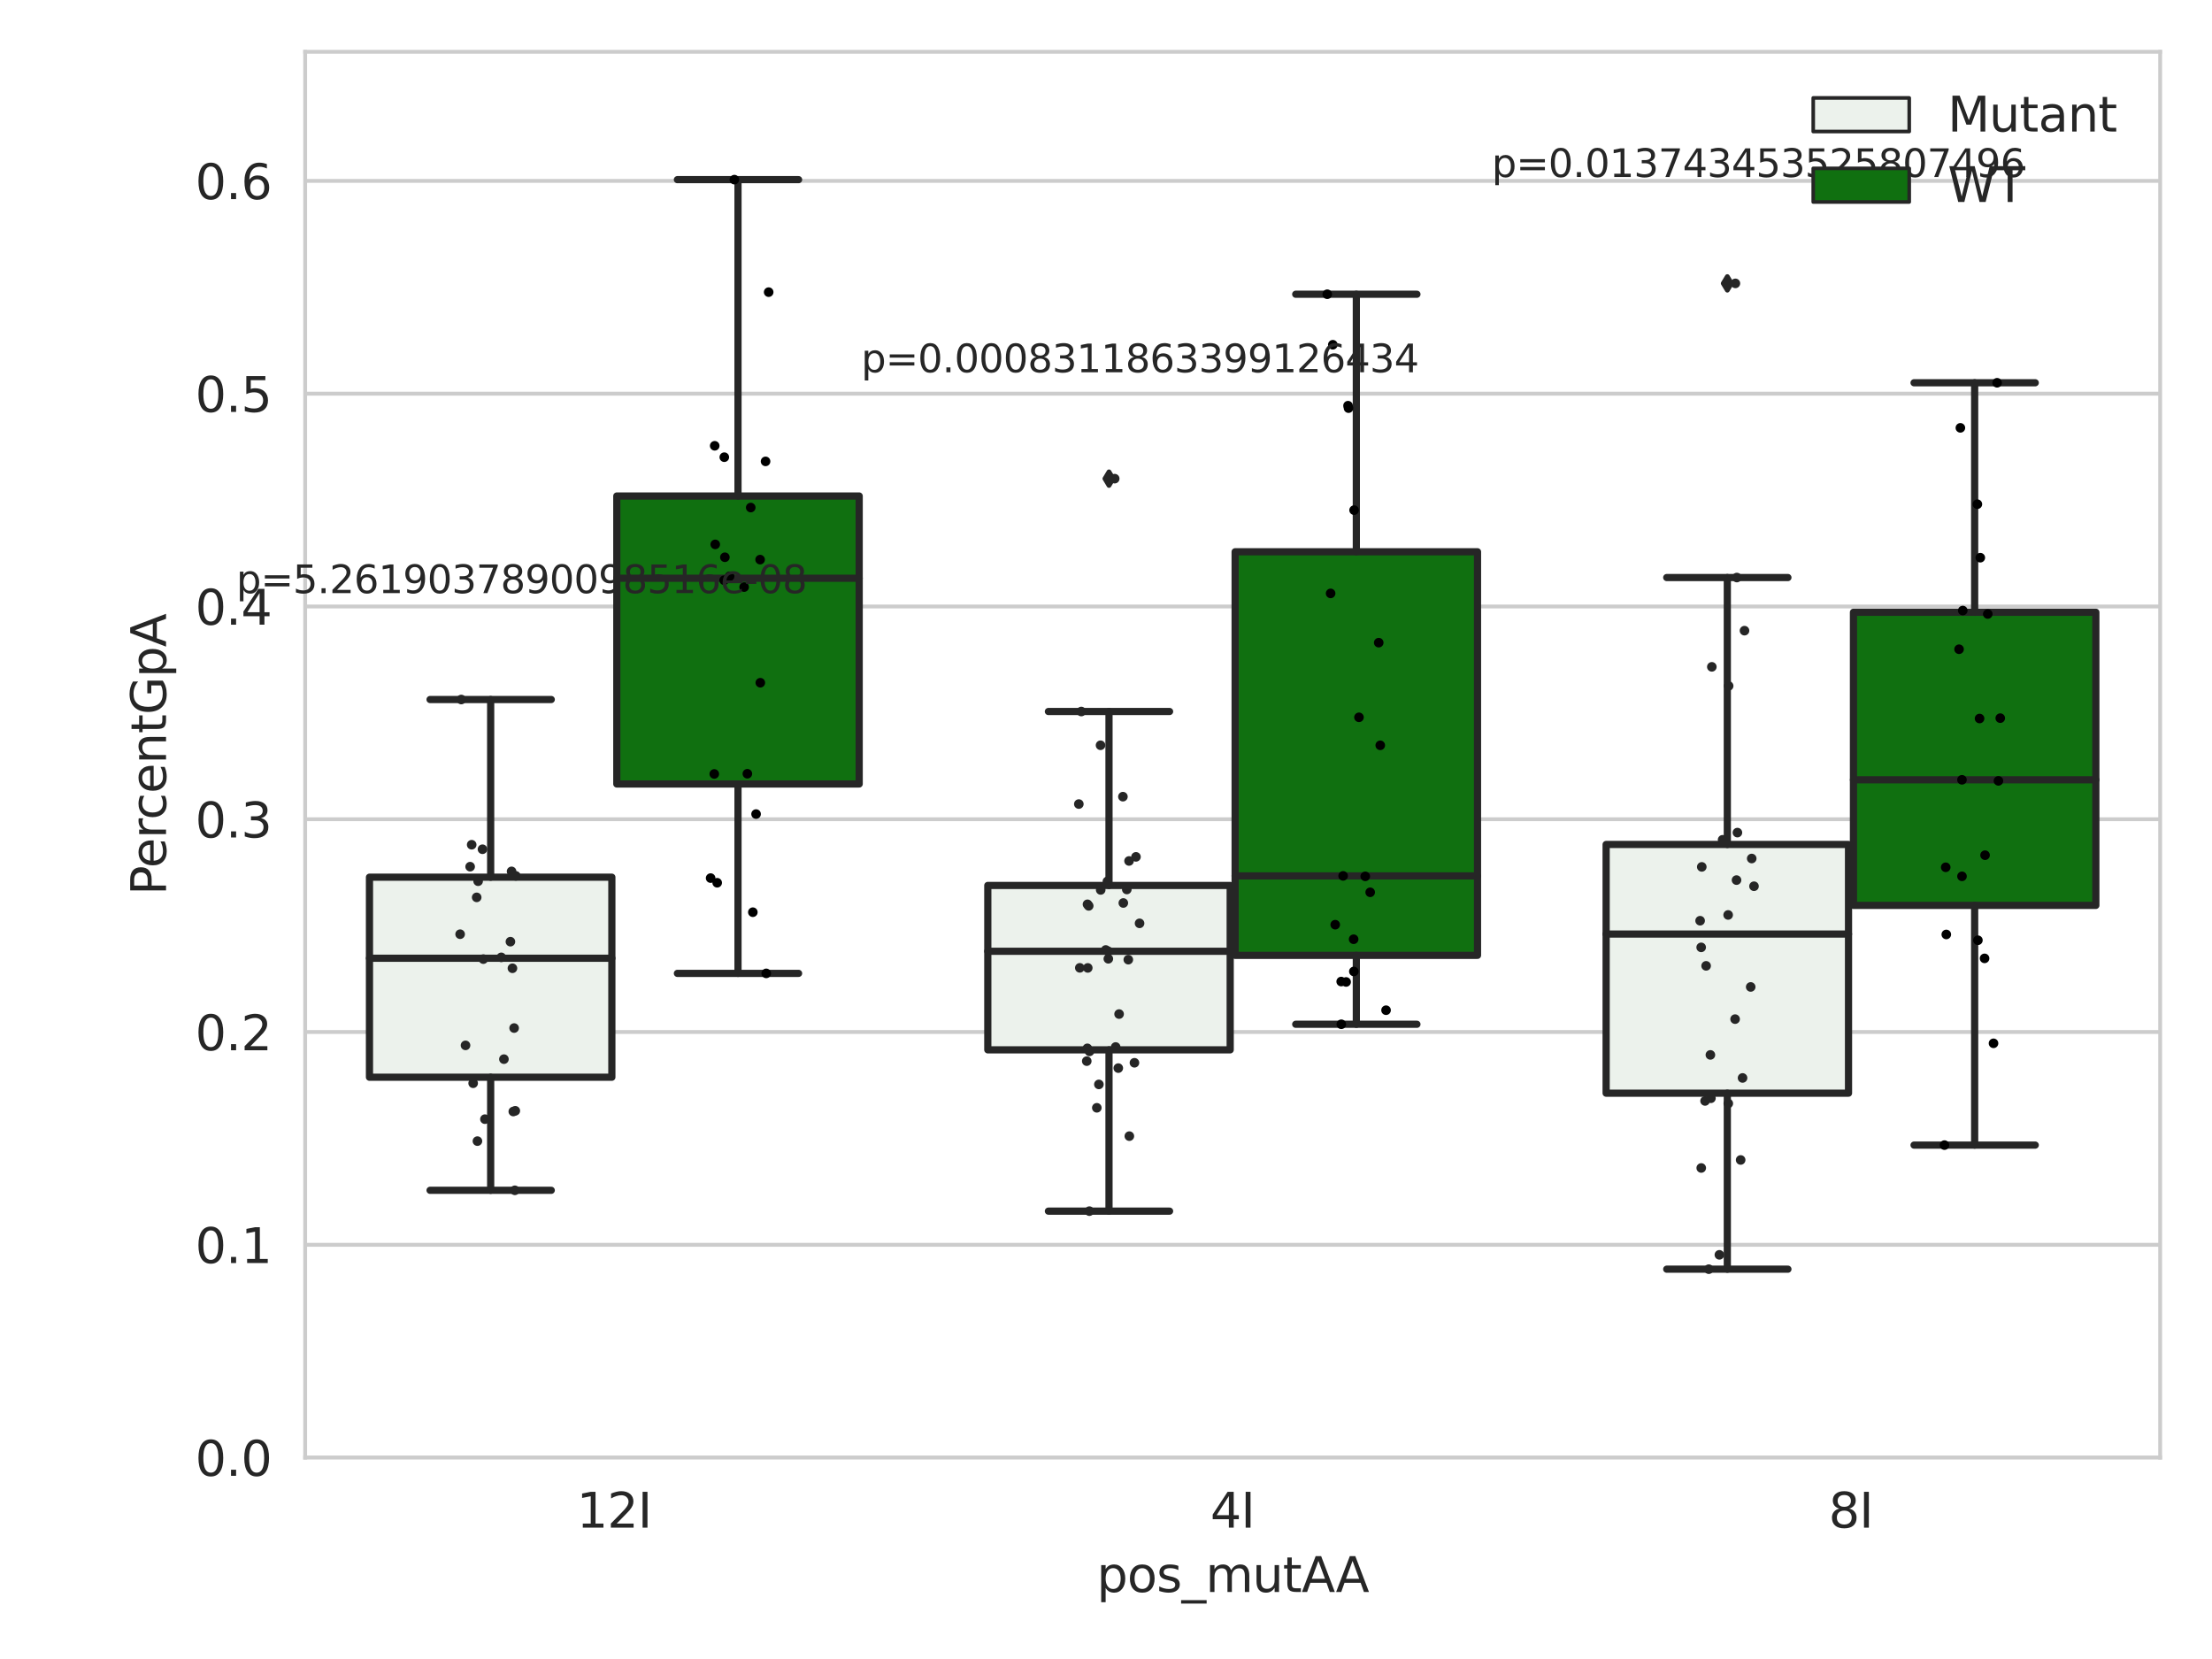 <?xml version="1.0" encoding="utf-8" standalone="no"?>
<!DOCTYPE svg PUBLIC "-//W3C//DTD SVG 1.1//EN"
  "http://www.w3.org/Graphics/SVG/1.1/DTD/svg11.dtd">
<svg xmlns:xlink="http://www.w3.org/1999/xlink" width="460.8pt" height="345.6pt" viewBox="0 0 460.8 345.6" xmlns="http://www.w3.org/2000/svg" version="1.1">
 <defs>
  <style type="text/css">*{stroke-linejoin: round; stroke-linecap: butt}</style>
 </defs>
 <g id="figure_1">
  <g id="patch_1">
   <path d="M 0 345.6 
L 460.8 345.6 
L 460.8 0 
L 0 0 
z
" style="fill: #ffffff"/>
  </g>
  <g id="axes_1">
   <g id="patch_2">
    <path d="M 63.571 303.64 
L 450 303.64 
L 450 10.8 
L 63.571 10.8 
z
" style="fill: #ffffff"/>
   </g>
   <g id="matplotlib.axis_1">
    <g id="xtick_1">
     <g id="text_1">
      <!-- 12I -->
      <g style="fill: #262626" transform="translate(120.139 318.238)scale(0.1 -0.1)">
       <defs>
        <path id="DejaVuSans-31" d="M 794 531 
L 1825 531 
L 1825 4091 
L 703 3866 
L 703 4441 
L 1819 4666 
L 2450 4666 
L 2450 531 
L 3481 531 
L 3481 0 
L 794 0 
L 794 531 
z
" transform="scale(0.016)"/>
        <path id="DejaVuSans-32" d="M 1228 531 
L 3431 531 
L 3431 0 
L 469 0 
L 469 531 
Q 828 903 1448 1529 
Q 2069 2156 2228 2338 
Q 2531 2678 2651 2914 
Q 2772 3150 2772 3378 
Q 2772 3750 2511 3984 
Q 2250 4219 1831 4219 
Q 1534 4219 1204 4116 
Q 875 4013 500 3803 
L 500 4441 
Q 881 4594 1212 4672 
Q 1544 4750 1819 4750 
Q 2544 4750 2975 4387 
Q 3406 4025 3406 3419 
Q 3406 3131 3298 2873 
Q 3191 2616 2906 2266 
Q 2828 2175 2409 1742 
Q 1991 1309 1228 531 
z
" transform="scale(0.016)"/>
        <path id="DejaVuSans-49" d="M 628 4666 
L 1259 4666 
L 1259 0 
L 628 0 
L 628 4666 
z
" transform="scale(0.016)"/>
       </defs>
       <use xlink:href="#DejaVuSans-31"/>
       <use xlink:href="#DejaVuSans-32" x="63.623"/>
       <use xlink:href="#DejaVuSans-49" x="127.246"/>
      </g>
     </g>
    </g>
    <g id="xtick_2">
     <g id="text_2">
      <!-- 4I -->
      <g style="fill: #262626" transform="translate(252.129 318.238)scale(0.1 -0.1)">
       <defs>
        <path id="DejaVuSans-34" d="M 2419 4116 
L 825 1625 
L 2419 1625 
L 2419 4116 
z
M 2253 4666 
L 3047 4666 
L 3047 1625 
L 3713 1625 
L 3713 1100 
L 3047 1100 
L 3047 0 
L 2419 0 
L 2419 1100 
L 313 1100 
L 313 1709 
L 2253 4666 
z
" transform="scale(0.016)"/>
       </defs>
       <use xlink:href="#DejaVuSans-34"/>
       <use xlink:href="#DejaVuSans-49" x="63.623"/>
      </g>
     </g>
    </g>
    <g id="xtick_3">
     <g id="text_3">
      <!-- 8I -->
      <g style="fill: #262626" transform="translate(380.939 318.238)scale(0.1 -0.1)">
       <defs>
        <path id="DejaVuSans-38" d="M 2034 2216 
Q 1584 2216 1326 1975 
Q 1069 1734 1069 1313 
Q 1069 891 1326 650 
Q 1584 409 2034 409 
Q 2484 409 2743 651 
Q 3003 894 3003 1313 
Q 3003 1734 2745 1975 
Q 2488 2216 2034 2216 
z
M 1403 2484 
Q 997 2584 770 2862 
Q 544 3141 544 3541 
Q 544 4100 942 4425 
Q 1341 4750 2034 4750 
Q 2731 4750 3128 4425 
Q 3525 4100 3525 3541 
Q 3525 3141 3298 2862 
Q 3072 2584 2669 2484 
Q 3125 2378 3379 2068 
Q 3634 1759 3634 1313 
Q 3634 634 3220 271 
Q 2806 -91 2034 -91 
Q 1263 -91 848 271 
Q 434 634 434 1313 
Q 434 1759 690 2068 
Q 947 2378 1403 2484 
z
M 1172 3481 
Q 1172 3119 1398 2916 
Q 1625 2713 2034 2713 
Q 2441 2713 2670 2916 
Q 2900 3119 2900 3481 
Q 2900 3844 2670 4047 
Q 2441 4250 2034 4250 
Q 1625 4250 1398 4047 
Q 1172 3844 1172 3481 
z
" transform="scale(0.016)"/>
       </defs>
       <use xlink:href="#DejaVuSans-38"/>
       <use xlink:href="#DejaVuSans-49" x="63.623"/>
      </g>
     </g>
    </g>
    <g id="text_4">
     <!-- pos_mutAA -->
     <g style="fill: #262626" transform="translate(228.47 331.638)scale(0.1 -0.1)">
      <defs>
       <path id="DejaVuSans-70" d="M 1159 525 
L 1159 -1331 
L 581 -1331 
L 581 3500 
L 1159 3500 
L 1159 2969 
Q 1341 3281 1617 3432 
Q 1894 3584 2278 3584 
Q 2916 3584 3314 3078 
Q 3713 2572 3713 1747 
Q 3713 922 3314 415 
Q 2916 -91 2278 -91 
Q 1894 -91 1617 61 
Q 1341 213 1159 525 
z
M 3116 1747 
Q 3116 2381 2855 2742 
Q 2594 3103 2138 3103 
Q 1681 3103 1420 2742 
Q 1159 2381 1159 1747 
Q 1159 1113 1420 752 
Q 1681 391 2138 391 
Q 2594 391 2855 752 
Q 3116 1113 3116 1747 
z
" transform="scale(0.016)"/>
       <path id="DejaVuSans-6f" d="M 1959 3097 
Q 1497 3097 1228 2736 
Q 959 2375 959 1747 
Q 959 1119 1226 758 
Q 1494 397 1959 397 
Q 2419 397 2687 759 
Q 2956 1122 2956 1747 
Q 2956 2369 2687 2733 
Q 2419 3097 1959 3097 
z
M 1959 3584 
Q 2709 3584 3137 3096 
Q 3566 2609 3566 1747 
Q 3566 888 3137 398 
Q 2709 -91 1959 -91 
Q 1206 -91 779 398 
Q 353 888 353 1747 
Q 353 2609 779 3096 
Q 1206 3584 1959 3584 
z
" transform="scale(0.016)"/>
       <path id="DejaVuSans-73" d="M 2834 3397 
L 2834 2853 
Q 2591 2978 2328 3040 
Q 2066 3103 1784 3103 
Q 1356 3103 1142 2972 
Q 928 2841 928 2578 
Q 928 2378 1081 2264 
Q 1234 2150 1697 2047 
L 1894 2003 
Q 2506 1872 2764 1633 
Q 3022 1394 3022 966 
Q 3022 478 2636 193 
Q 2250 -91 1575 -91 
Q 1294 -91 989 -36 
Q 684 19 347 128 
L 347 722 
Q 666 556 975 473 
Q 1284 391 1588 391 
Q 1994 391 2212 530 
Q 2431 669 2431 922 
Q 2431 1156 2273 1281 
Q 2116 1406 1581 1522 
L 1381 1569 
Q 847 1681 609 1914 
Q 372 2147 372 2553 
Q 372 3047 722 3315 
Q 1072 3584 1716 3584 
Q 2034 3584 2315 3537 
Q 2597 3491 2834 3397 
z
" transform="scale(0.016)"/>
       <path id="DejaVuSans-5f" d="M 3263 -1063 
L 3263 -1509 
L -63 -1509 
L -63 -1063 
L 3263 -1063 
z
" transform="scale(0.016)"/>
       <path id="DejaVuSans-6d" d="M 3328 2828 
Q 3544 3216 3844 3400 
Q 4144 3584 4550 3584 
Q 5097 3584 5394 3201 
Q 5691 2819 5691 2113 
L 5691 0 
L 5113 0 
L 5113 2094 
Q 5113 2597 4934 2840 
Q 4756 3084 4391 3084 
Q 3944 3084 3684 2787 
Q 3425 2491 3425 1978 
L 3425 0 
L 2847 0 
L 2847 2094 
Q 2847 2600 2669 2842 
Q 2491 3084 2119 3084 
Q 1678 3084 1418 2786 
Q 1159 2488 1159 1978 
L 1159 0 
L 581 0 
L 581 3500 
L 1159 3500 
L 1159 2956 
Q 1356 3278 1631 3431 
Q 1906 3584 2284 3584 
Q 2666 3584 2933 3390 
Q 3200 3197 3328 2828 
z
" transform="scale(0.016)"/>
       <path id="DejaVuSans-75" d="M 544 1381 
L 544 3500 
L 1119 3500 
L 1119 1403 
Q 1119 906 1312 657 
Q 1506 409 1894 409 
Q 2359 409 2629 706 
Q 2900 1003 2900 1516 
L 2900 3500 
L 3475 3500 
L 3475 0 
L 2900 0 
L 2900 538 
Q 2691 219 2414 64 
Q 2138 -91 1772 -91 
Q 1169 -91 856 284 
Q 544 659 544 1381 
z
M 1991 3584 
L 1991 3584 
z
" transform="scale(0.016)"/>
       <path id="DejaVuSans-74" d="M 1172 4494 
L 1172 3500 
L 2356 3500 
L 2356 3053 
L 1172 3053 
L 1172 1153 
Q 1172 725 1289 603 
Q 1406 481 1766 481 
L 2356 481 
L 2356 0 
L 1766 0 
Q 1100 0 847 248 
Q 594 497 594 1153 
L 594 3053 
L 172 3053 
L 172 3500 
L 594 3500 
L 594 4494 
L 1172 4494 
z
" transform="scale(0.016)"/>
       <path id="DejaVuSans-41" d="M 2188 4044 
L 1331 1722 
L 3047 1722 
L 2188 4044 
z
M 1831 4666 
L 2547 4666 
L 4325 0 
L 3669 0 
L 3244 1197 
L 1141 1197 
L 716 0 
L 50 0 
L 1831 4666 
z
" transform="scale(0.016)"/>
      </defs>
      <use xlink:href="#DejaVuSans-70"/>
      <use xlink:href="#DejaVuSans-6f" x="63.477"/>
      <use xlink:href="#DejaVuSans-73" x="124.658"/>
      <use xlink:href="#DejaVuSans-5f" x="176.758"/>
      <use xlink:href="#DejaVuSans-6d" x="226.758"/>
      <use xlink:href="#DejaVuSans-75" x="324.17"/>
      <use xlink:href="#DejaVuSans-74" x="387.549"/>
      <use xlink:href="#DejaVuSans-41" x="426.758"/>
      <use xlink:href="#DejaVuSans-41" x="497.916"/>
     </g>
    </g>
   </g>
   <g id="matplotlib.axis_2">
    <g id="ytick_1">
     <g id="line2d_1">
      <path d="M 63.571 303.64 
L 450 303.64 
" clip-path="url(#pa708a87bf2)" style="fill: none; stroke: #cccccc; stroke-width: 0.8; stroke-linecap: round"/>
     </g>
     <g id="text_5">
      <!-- 0.0 -->
      <g style="fill: #262626" transform="translate(40.668 307.439)scale(0.1 -0.1)">
       <defs>
        <path id="DejaVuSans-30" d="M 2034 4250 
Q 1547 4250 1301 3770 
Q 1056 3291 1056 2328 
Q 1056 1369 1301 889 
Q 1547 409 2034 409 
Q 2525 409 2770 889 
Q 3016 1369 3016 2328 
Q 3016 3291 2770 3770 
Q 2525 4250 2034 4250 
z
M 2034 4750 
Q 2819 4750 3233 4129 
Q 3647 3509 3647 2328 
Q 3647 1150 3233 529 
Q 2819 -91 2034 -91 
Q 1250 -91 836 529 
Q 422 1150 422 2328 
Q 422 3509 836 4129 
Q 1250 4750 2034 4750 
z
" transform="scale(0.016)"/>
        <path id="DejaVuSans-2e" d="M 684 794 
L 1344 794 
L 1344 0 
L 684 0 
L 684 794 
z
" transform="scale(0.016)"/>
       </defs>
       <use xlink:href="#DejaVuSans-30"/>
       <use xlink:href="#DejaVuSans-2e" x="63.623"/>
       <use xlink:href="#DejaVuSans-30" x="95.41"/>
      </g>
     </g>
    </g>
    <g id="ytick_2">
     <g id="line2d_2">
      <path d="M 63.571 259.314 
L 450 259.314 
" clip-path="url(#pa708a87bf2)" style="fill: none; stroke: #cccccc; stroke-width: 0.8; stroke-linecap: round"/>
     </g>
     <g id="text_6">
      <!-- 0.1 -->
      <g style="fill: #262626" transform="translate(40.668 263.113)scale(0.1 -0.1)">
       <use xlink:href="#DejaVuSans-30"/>
       <use xlink:href="#DejaVuSans-2e" x="63.623"/>
       <use xlink:href="#DejaVuSans-31" x="95.41"/>
      </g>
     </g>
    </g>
    <g id="ytick_3">
     <g id="line2d_3">
      <path d="M 63.571 214.988 
L 450 214.988 
" clip-path="url(#pa708a87bf2)" style="fill: none; stroke: #cccccc; stroke-width: 0.8; stroke-linecap: round"/>
     </g>
     <g id="text_7">
      <!-- 0.2 -->
      <g style="fill: #262626" transform="translate(40.668 218.787)scale(0.1 -0.1)">
       <use xlink:href="#DejaVuSans-30"/>
       <use xlink:href="#DejaVuSans-2e" x="63.623"/>
       <use xlink:href="#DejaVuSans-32" x="95.41"/>
      </g>
     </g>
    </g>
    <g id="ytick_4">
     <g id="line2d_4">
      <path d="M 63.571 170.662 
L 450 170.662 
" clip-path="url(#pa708a87bf2)" style="fill: none; stroke: #cccccc; stroke-width: 0.8; stroke-linecap: round"/>
     </g>
     <g id="text_8">
      <!-- 0.3 -->
      <g style="fill: #262626" transform="translate(40.668 174.461)scale(0.1 -0.1)">
       <defs>
        <path id="DejaVuSans-33" d="M 2597 2516 
Q 3050 2419 3304 2112 
Q 3559 1806 3559 1356 
Q 3559 666 3084 287 
Q 2609 -91 1734 -91 
Q 1441 -91 1130 -33 
Q 819 25 488 141 
L 488 750 
Q 750 597 1062 519 
Q 1375 441 1716 441 
Q 2309 441 2620 675 
Q 2931 909 2931 1356 
Q 2931 1769 2642 2001 
Q 2353 2234 1838 2234 
L 1294 2234 
L 1294 2753 
L 1863 2753 
Q 2328 2753 2575 2939 
Q 2822 3125 2822 3475 
Q 2822 3834 2567 4026 
Q 2313 4219 1838 4219 
Q 1578 4219 1281 4162 
Q 984 4106 628 3988 
L 628 4550 
Q 988 4650 1302 4700 
Q 1616 4750 1894 4750 
Q 2613 4750 3031 4423 
Q 3450 4097 3450 3541 
Q 3450 3153 3228 2886 
Q 3006 2619 2597 2516 
z
" transform="scale(0.016)"/>
       </defs>
       <use xlink:href="#DejaVuSans-30"/>
       <use xlink:href="#DejaVuSans-2e" x="63.623"/>
       <use xlink:href="#DejaVuSans-33" x="95.41"/>
      </g>
     </g>
    </g>
    <g id="ytick_5">
     <g id="line2d_5">
      <path d="M 63.571 126.336 
L 450 126.336 
" clip-path="url(#pa708a87bf2)" style="fill: none; stroke: #cccccc; stroke-width: 0.8; stroke-linecap: round"/>
     </g>
     <g id="text_9">
      <!-- 0.4 -->
      <g style="fill: #262626" transform="translate(40.668 130.135)scale(0.1 -0.1)">
       <use xlink:href="#DejaVuSans-30"/>
       <use xlink:href="#DejaVuSans-2e" x="63.623"/>
       <use xlink:href="#DejaVuSans-34" x="95.41"/>
      </g>
     </g>
    </g>
    <g id="ytick_6">
     <g id="line2d_6">
      <path d="M 63.571 82.01 
L 450 82.01 
" clip-path="url(#pa708a87bf2)" style="fill: none; stroke: #cccccc; stroke-width: 0.8; stroke-linecap: round"/>
     </g>
     <g id="text_10">
      <!-- 0.5 -->
      <g style="fill: #262626" transform="translate(40.668 85.809)scale(0.1 -0.1)">
       <defs>
        <path id="DejaVuSans-35" d="M 691 4666 
L 3169 4666 
L 3169 4134 
L 1269 4134 
L 1269 2991 
Q 1406 3038 1543 3061 
Q 1681 3084 1819 3084 
Q 2600 3084 3056 2656 
Q 3513 2228 3513 1497 
Q 3513 744 3044 326 
Q 2575 -91 1722 -91 
Q 1428 -91 1123 -41 
Q 819 9 494 109 
L 494 744 
Q 775 591 1075 516 
Q 1375 441 1709 441 
Q 2250 441 2565 725 
Q 2881 1009 2881 1497 
Q 2881 1984 2565 2268 
Q 2250 2553 1709 2553 
Q 1456 2553 1204 2497 
Q 953 2441 691 2322 
L 691 4666 
z
" transform="scale(0.016)"/>
       </defs>
       <use xlink:href="#DejaVuSans-30"/>
       <use xlink:href="#DejaVuSans-2e" x="63.623"/>
       <use xlink:href="#DejaVuSans-35" x="95.41"/>
      </g>
     </g>
    </g>
    <g id="ytick_7">
     <g id="line2d_7">
      <path d="M 63.571 37.683 
L 450 37.683 
" clip-path="url(#pa708a87bf2)" style="fill: none; stroke: #cccccc; stroke-width: 0.8; stroke-linecap: round"/>
     </g>
     <g id="text_11">
      <!-- 0.6 -->
      <g style="fill: #262626" transform="translate(40.668 41.483)scale(0.1 -0.1)">
       <defs>
        <path id="DejaVuSans-36" d="M 2113 2584 
Q 1688 2584 1439 2293 
Q 1191 2003 1191 1497 
Q 1191 994 1439 701 
Q 1688 409 2113 409 
Q 2538 409 2786 701 
Q 3034 994 3034 1497 
Q 3034 2003 2786 2293 
Q 2538 2584 2113 2584 
z
M 3366 4563 
L 3366 3988 
Q 3128 4100 2886 4159 
Q 2644 4219 2406 4219 
Q 1781 4219 1451 3797 
Q 1122 3375 1075 2522 
Q 1259 2794 1537 2939 
Q 1816 3084 2150 3084 
Q 2853 3084 3261 2657 
Q 3669 2231 3669 1497 
Q 3669 778 3244 343 
Q 2819 -91 2113 -91 
Q 1303 -91 875 529 
Q 447 1150 447 2328 
Q 447 3434 972 4092 
Q 1497 4750 2381 4750 
Q 2619 4750 2861 4703 
Q 3103 4656 3366 4563 
z
" transform="scale(0.016)"/>
       </defs>
       <use xlink:href="#DejaVuSans-30"/>
       <use xlink:href="#DejaVuSans-2e" x="63.623"/>
       <use xlink:href="#DejaVuSans-36" x="95.41"/>
      </g>
     </g>
    </g>
    <g id="text_12">
     <!-- PercentGpA -->
     <g style="fill: #262626" transform="translate(34.588 186.497)rotate(-90)scale(0.1 -0.1)">
      <defs>
       <path id="DejaVuSans-50" d="M 1259 4147 
L 1259 2394 
L 2053 2394 
Q 2494 2394 2734 2622 
Q 2975 2850 2975 3272 
Q 2975 3691 2734 3919 
Q 2494 4147 2053 4147 
L 1259 4147 
z
M 628 4666 
L 2053 4666 
Q 2838 4666 3239 4311 
Q 3641 3956 3641 3272 
Q 3641 2581 3239 2228 
Q 2838 1875 2053 1875 
L 1259 1875 
L 1259 0 
L 628 0 
L 628 4666 
z
" transform="scale(0.016)"/>
       <path id="DejaVuSans-65" d="M 3597 1894 
L 3597 1613 
L 953 1613 
Q 991 1019 1311 708 
Q 1631 397 2203 397 
Q 2534 397 2845 478 
Q 3156 559 3463 722 
L 3463 178 
Q 3153 47 2828 -22 
Q 2503 -91 2169 -91 
Q 1331 -91 842 396 
Q 353 884 353 1716 
Q 353 2575 817 3079 
Q 1281 3584 2069 3584 
Q 2775 3584 3186 3129 
Q 3597 2675 3597 1894 
z
M 3022 2063 
Q 3016 2534 2758 2815 
Q 2500 3097 2075 3097 
Q 1594 3097 1305 2825 
Q 1016 2553 972 2059 
L 3022 2063 
z
" transform="scale(0.016)"/>
       <path id="DejaVuSans-72" d="M 2631 2963 
Q 2534 3019 2420 3045 
Q 2306 3072 2169 3072 
Q 1681 3072 1420 2755 
Q 1159 2438 1159 1844 
L 1159 0 
L 581 0 
L 581 3500 
L 1159 3500 
L 1159 2956 
Q 1341 3275 1631 3429 
Q 1922 3584 2338 3584 
Q 2397 3584 2469 3576 
Q 2541 3569 2628 3553 
L 2631 2963 
z
" transform="scale(0.016)"/>
       <path id="DejaVuSans-63" d="M 3122 3366 
L 3122 2828 
Q 2878 2963 2633 3030 
Q 2388 3097 2138 3097 
Q 1578 3097 1268 2742 
Q 959 2388 959 1747 
Q 959 1106 1268 751 
Q 1578 397 2138 397 
Q 2388 397 2633 464 
Q 2878 531 3122 666 
L 3122 134 
Q 2881 22 2623 -34 
Q 2366 -91 2075 -91 
Q 1284 -91 818 406 
Q 353 903 353 1747 
Q 353 2603 823 3093 
Q 1294 3584 2113 3584 
Q 2378 3584 2631 3529 
Q 2884 3475 3122 3366 
z
" transform="scale(0.016)"/>
       <path id="DejaVuSans-6e" d="M 3513 2113 
L 3513 0 
L 2938 0 
L 2938 2094 
Q 2938 2591 2744 2837 
Q 2550 3084 2163 3084 
Q 1697 3084 1428 2787 
Q 1159 2491 1159 1978 
L 1159 0 
L 581 0 
L 581 3500 
L 1159 3500 
L 1159 2956 
Q 1366 3272 1645 3428 
Q 1925 3584 2291 3584 
Q 2894 3584 3203 3211 
Q 3513 2838 3513 2113 
z
" transform="scale(0.016)"/>
       <path id="DejaVuSans-47" d="M 3809 666 
L 3809 1919 
L 2778 1919 
L 2778 2438 
L 4434 2438 
L 4434 434 
Q 4069 175 3628 42 
Q 3188 -91 2688 -91 
Q 1594 -91 976 548 
Q 359 1188 359 2328 
Q 359 3472 976 4111 
Q 1594 4750 2688 4750 
Q 3144 4750 3555 4637 
Q 3966 4525 4313 4306 
L 4313 3634 
Q 3963 3931 3569 4081 
Q 3175 4231 2741 4231 
Q 1884 4231 1454 3753 
Q 1025 3275 1025 2328 
Q 1025 1384 1454 906 
Q 1884 428 2741 428 
Q 3075 428 3337 486 
Q 3600 544 3809 666 
z
" transform="scale(0.016)"/>
      </defs>
      <use xlink:href="#DejaVuSans-50"/>
      <use xlink:href="#DejaVuSans-65" x="56.678"/>
      <use xlink:href="#DejaVuSans-72" x="118.201"/>
      <use xlink:href="#DejaVuSans-63" x="157.064"/>
      <use xlink:href="#DejaVuSans-65" x="212.045"/>
      <use xlink:href="#DejaVuSans-6e" x="273.568"/>
      <use xlink:href="#DejaVuSans-74" x="336.947"/>
      <use xlink:href="#DejaVuSans-47" x="376.156"/>
      <use xlink:href="#DejaVuSans-70" x="453.646"/>
      <use xlink:href="#DejaVuSans-41" x="517.123"/>
     </g>
    </g>
   </g>
   <g id="patch_3">
    <path d="M 76.967 224.405 
L 127.461 224.405 
L 127.461 182.737 
L 76.967 182.737 
L 76.967 224.405 
z
" clip-path="url(#pa708a87bf2)" style="fill: #ecf2ec; stroke: #262626; stroke-width: 1.5; stroke-linejoin: miter"/>
   </g>
   <g id="patch_4">
    <path d="M 128.491 163.316 
L 178.985 163.316 
L 178.985 103.328 
L 128.491 103.328 
L 128.491 163.316 
z
" clip-path="url(#pa708a87bf2)" style="fill: #107010; stroke: #262626; stroke-width: 1.5; stroke-linejoin: miter"/>
   </g>
   <g id="patch_5">
    <path d="M 205.777 218.703 
L 256.27 218.703 
L 256.27 184.45 
L 205.777 184.45 
L 205.777 218.703 
z
" clip-path="url(#pa708a87bf2)" style="fill: #ecf2ec; stroke: #262626; stroke-width: 1.5; stroke-linejoin: miter"/>
   </g>
   <g id="patch_6">
    <path d="M 257.301 199.014 
L 307.794 199.014 
L 307.794 114.944 
L 257.301 114.944 
L 257.301 199.014 
z
" clip-path="url(#pa708a87bf2)" style="fill: #107010; stroke: #262626; stroke-width: 1.5; stroke-linejoin: miter"/>
   </g>
   <g id="patch_7">
    <path d="M 334.587 227.729 
L 385.08 227.729 
L 385.08 175.918 
L 334.587 175.918 
L 334.587 227.729 
z
" clip-path="url(#pa708a87bf2)" style="fill: #ecf2ec; stroke: #262626; stroke-width: 1.5; stroke-linejoin: miter"/>
   </g>
   <g id="patch_8">
    <path d="M 386.11 188.609 
L 436.604 188.609 
L 436.604 127.547 
L 386.11 127.547 
L 386.11 188.609 
z
" clip-path="url(#pa708a87bf2)" style="fill: #107010; stroke: #262626; stroke-width: 1.5; stroke-linejoin: miter"/>
   </g>
   <g id="patch_9">
    <path d="M 127.976 303.64 
L 127.976 303.64 
L 127.976 303.64 
L 127.976 303.64 
z
" clip-path="url(#pa708a87bf2)" style="fill: #ecf2ec; stroke: #262626; stroke-width: 0.75; stroke-linejoin: miter"/>
   </g>
   <g id="patch_10">
    <path d="M 127.976 303.64 
L 127.976 303.64 
L 127.976 303.64 
L 127.976 303.64 
z
" clip-path="url(#pa708a87bf2)" style="fill: #107010; stroke: #262626; stroke-width: 0.75; stroke-linejoin: miter"/>
   </g>
   <g id="PathCollection_1"/>
   <g id="PathCollection_2"/>
   <g id="line2d_8">
    <path d="M 102.214 224.405 
L 102.214 247.963 
" clip-path="url(#pa708a87bf2)" style="fill: none; stroke: #262626; stroke-width: 1.5; stroke-linecap: round"/>
   </g>
   <g id="line2d_9">
    <path d="M 102.214 182.737 
L 102.214 145.722 
" clip-path="url(#pa708a87bf2)" style="fill: none; stroke: #262626; stroke-width: 1.5; stroke-linecap: round"/>
   </g>
   <g id="line2d_10">
    <path d="M 89.591 247.963 
L 114.837 247.963 
" clip-path="url(#pa708a87bf2)" style="fill: none; stroke: #262626; stroke-width: 1.5; stroke-linecap: round"/>
   </g>
   <g id="line2d_11">
    <path d="M 89.591 145.722 
L 114.837 145.722 
" clip-path="url(#pa708a87bf2)" style="fill: none; stroke: #262626; stroke-width: 1.5; stroke-linecap: round"/>
   </g>
   <g id="line2d_12"/>
   <g id="line2d_13">
    <path d="M 153.738 163.316 
L 153.738 202.772 
" clip-path="url(#pa708a87bf2)" style="fill: none; stroke: #262626; stroke-width: 1.5; stroke-linecap: round"/>
   </g>
   <g id="line2d_14">
    <path d="M 153.738 103.328 
L 153.738 37.422 
" clip-path="url(#pa708a87bf2)" style="fill: none; stroke: #262626; stroke-width: 1.5; stroke-linecap: round"/>
   </g>
   <g id="line2d_15">
    <path d="M 141.115 202.772 
L 166.361 202.772 
" clip-path="url(#pa708a87bf2)" style="fill: none; stroke: #262626; stroke-width: 1.5; stroke-linecap: round"/>
   </g>
   <g id="line2d_16">
    <path d="M 141.115 37.422 
L 166.361 37.422 
" clip-path="url(#pa708a87bf2)" style="fill: none; stroke: #262626; stroke-width: 1.5; stroke-linecap: round"/>
   </g>
   <g id="line2d_17"/>
   <g id="line2d_18">
    <path d="M 231.024 218.703 
L 231.024 252.303 
" clip-path="url(#pa708a87bf2)" style="fill: none; stroke: #262626; stroke-width: 1.5; stroke-linecap: round"/>
   </g>
   <g id="line2d_19">
    <path d="M 231.024 184.45 
L 231.024 148.22 
" clip-path="url(#pa708a87bf2)" style="fill: none; stroke: #262626; stroke-width: 1.5; stroke-linecap: round"/>
   </g>
   <g id="line2d_20">
    <path d="M 218.4 252.303 
L 243.647 252.303 
" clip-path="url(#pa708a87bf2)" style="fill: none; stroke: #262626; stroke-width: 1.5; stroke-linecap: round"/>
   </g>
   <g id="line2d_21">
    <path d="M 218.4 148.22 
L 243.647 148.22 
" clip-path="url(#pa708a87bf2)" style="fill: none; stroke: #262626; stroke-width: 1.5; stroke-linecap: round"/>
   </g>
   <g id="line2d_22">
    <defs>
     <path id="m8af54bb40b" d="M -0 1.414 
L 0.849 0 
L 0 -1.414 
L -0.849 -0 
z
" style="stroke: #262626; stroke-linejoin: miter"/>
    </defs>
    <g clip-path="url(#pa708a87bf2)">
     <use xlink:href="#m8af54bb40b" x="231.024" y="99.712" style="fill: #262626; stroke: #262626; stroke-linejoin: miter"/>
    </g>
   </g>
   <g id="line2d_23">
    <path d="M 282.548 199.014 
L 282.548 213.374 
" clip-path="url(#pa708a87bf2)" style="fill: none; stroke: #262626; stroke-width: 1.5; stroke-linecap: round"/>
   </g>
   <g id="line2d_24">
    <path d="M 282.548 114.944 
L 282.548 61.296 
" clip-path="url(#pa708a87bf2)" style="fill: none; stroke: #262626; stroke-width: 1.5; stroke-linecap: round"/>
   </g>
   <g id="line2d_25">
    <path d="M 269.924 213.374 
L 295.171 213.374 
" clip-path="url(#pa708a87bf2)" style="fill: none; stroke: #262626; stroke-width: 1.5; stroke-linecap: round"/>
   </g>
   <g id="line2d_26">
    <path d="M 269.924 61.296 
L 295.171 61.296 
" clip-path="url(#pa708a87bf2)" style="fill: none; stroke: #262626; stroke-width: 1.5; stroke-linecap: round"/>
   </g>
   <g id="line2d_27"/>
   <g id="line2d_28">
    <path d="M 359.833 227.729 
L 359.833 264.393 
" clip-path="url(#pa708a87bf2)" style="fill: none; stroke: #262626; stroke-width: 1.5; stroke-linecap: round"/>
   </g>
   <g id="line2d_29">
    <path d="M 359.833 175.918 
L 359.833 120.313 
" clip-path="url(#pa708a87bf2)" style="fill: none; stroke: #262626; stroke-width: 1.5; stroke-linecap: round"/>
   </g>
   <g id="line2d_30">
    <path d="M 347.21 264.393 
L 372.457 264.393 
" clip-path="url(#pa708a87bf2)" style="fill: none; stroke: #262626; stroke-width: 1.5; stroke-linecap: round"/>
   </g>
   <g id="line2d_31">
    <path d="M 347.21 120.313 
L 372.457 120.313 
" clip-path="url(#pa708a87bf2)" style="fill: none; stroke: #262626; stroke-width: 1.5; stroke-linecap: round"/>
   </g>
   <g id="line2d_32">
    <g clip-path="url(#pa708a87bf2)">
     <use xlink:href="#m8af54bb40b" x="359.833" y="59.034" style="fill: #262626; stroke: #262626; stroke-linejoin: miter"/>
    </g>
   </g>
   <g id="line2d_33">
    <path d="M 411.357 188.609 
L 411.357 238.545 
" clip-path="url(#pa708a87bf2)" style="fill: none; stroke: #262626; stroke-width: 1.5; stroke-linecap: round"/>
   </g>
   <g id="line2d_34">
    <path d="M 411.357 127.547 
L 411.357 79.737 
" clip-path="url(#pa708a87bf2)" style="fill: none; stroke: #262626; stroke-width: 1.5; stroke-linecap: round"/>
   </g>
   <g id="line2d_35">
    <path d="M 398.734 238.545 
L 423.98 238.545 
" clip-path="url(#pa708a87bf2)" style="fill: none; stroke: #262626; stroke-width: 1.5; stroke-linecap: round"/>
   </g>
   <g id="line2d_36">
    <path d="M 398.734 79.737 
L 423.98 79.737 
" clip-path="url(#pa708a87bf2)" style="fill: none; stroke: #262626; stroke-width: 1.5; stroke-linecap: round"/>
   </g>
   <g id="line2d_37"/>
   <g id="line2d_38">
    <path d="M 76.967 199.617 
L 127.461 199.617 
" clip-path="url(#pa708a87bf2)" style="fill: none; stroke: #262626; stroke-width: 1.5; stroke-linecap: round"/>
   </g>
   <g id="line2d_39">
    <path d="M 128.491 120.462 
L 178.985 120.462 
" clip-path="url(#pa708a87bf2)" style="fill: none; stroke: #262626; stroke-width: 1.5; stroke-linecap: round"/>
   </g>
   <g id="line2d_40">
    <path d="M 205.777 198.164 
L 256.27 198.164 
" clip-path="url(#pa708a87bf2)" style="fill: none; stroke: #262626; stroke-width: 1.5; stroke-linecap: round"/>
   </g>
   <g id="line2d_41">
    <path d="M 257.301 182.463 
L 307.794 182.463 
" clip-path="url(#pa708a87bf2)" style="fill: none; stroke: #262626; stroke-width: 1.5; stroke-linecap: round"/>
   </g>
   <g id="line2d_42">
    <path d="M 334.587 194.577 
L 385.08 194.577 
" clip-path="url(#pa708a87bf2)" style="fill: none; stroke: #262626; stroke-width: 1.5; stroke-linecap: round"/>
   </g>
   <g id="line2d_43">
    <path d="M 386.11 162.45 
L 436.604 162.45 
" clip-path="url(#pa708a87bf2)" style="fill: none; stroke: #262626; stroke-width: 1.5; stroke-linecap: round"/>
   </g>
   <g id="patch_11">
    <path d="M 63.571 303.64 
L 63.571 10.8 
" style="fill: none; stroke: #cccccc; stroke-width: 0.8; stroke-linejoin: miter; stroke-linecap: square"/>
   </g>
   <g id="patch_12">
    <path d="M 450 303.64 
L 450 10.8 
" style="fill: none; stroke: #cccccc; stroke-width: 0.8; stroke-linejoin: miter; stroke-linecap: square"/>
   </g>
   <g id="patch_13">
    <path d="M 63.571 303.64 
L 450 303.64 
" style="fill: none; stroke: #cccccc; stroke-width: 0.8; stroke-linejoin: miter; stroke-linecap: square"/>
   </g>
   <g id="patch_14">
    <path d="M 63.571 10.8 
L 450 10.8 
" style="fill: none; stroke: #cccccc; stroke-width: 0.8; stroke-linejoin: miter; stroke-linecap: square"/>
   </g>
   <g id="PathCollection_3">
    <defs>
     <path id="C0_0_4708914f59" d="M 0 1 
C 0.265 1 0.52 0.895 0.707 0.707 
C 0.895 0.52 1 0.265 1 -0 
C 1 -0.265 0.895 -0.52 0.707 -0.707 
C 0.52 -0.895 0.265 -1 0 -1 
C -0.265 -1 -0.52 -0.895 -0.707 -0.707 
C -0.895 -0.52 -1 -0.265 -1 0 
C -1 0.265 -0.895 0.52 -0.707 0.707 
C -0.52 0.895 -0.265 1 0 1 
z
"/>
    </defs>
    <g clip-path="url(#pa708a87bf2)">
     <use xlink:href="#C0_0_4708914f59" x="101.02" y="233.141" style="fill: #262626"/>
    </g>
    <g clip-path="url(#pa708a87bf2)">
     <use xlink:href="#C0_0_4708914f59" x="104.427" y="199.434" style="fill: #262626"/>
    </g>
    <g clip-path="url(#pa708a87bf2)">
     <use xlink:href="#C0_0_4708914f59" x="97.938" y="180.544" style="fill: #262626"/>
    </g>
    <g clip-path="url(#pa708a87bf2)">
     <use xlink:href="#C0_0_4708914f59" x="98.567" y="225.661" style="fill: #262626"/>
    </g>
    <g clip-path="url(#pa708a87bf2)">
     <use xlink:href="#C0_0_4708914f59" x="107.457" y="182.459" style="fill: #262626"/>
    </g>
    <g clip-path="url(#pa708a87bf2)">
     <use xlink:href="#C0_0_4708914f59" x="106.571" y="181.523" style="fill: #262626"/>
    </g>
    <g clip-path="url(#pa708a87bf2)">
     <use xlink:href="#C0_0_4708914f59" x="106.329" y="196.167" style="fill: #262626"/>
    </g>
    <g clip-path="url(#pa708a87bf2)">
     <use xlink:href="#C0_0_4708914f59" x="99.457" y="237.715" style="fill: #262626"/>
    </g>
    <g clip-path="url(#pa708a87bf2)">
     <use xlink:href="#C0_0_4708914f59" x="96.091" y="145.722" style="fill: #262626"/>
    </g>
    <g clip-path="url(#pa708a87bf2)">
     <use xlink:href="#C0_0_4708914f59" x="106.751" y="201.708" style="fill: #262626"/>
    </g>
    <g clip-path="url(#pa708a87bf2)">
     <use xlink:href="#C0_0_4708914f59" x="96.977" y="217.769" style="fill: #262626"/>
    </g>
    <g clip-path="url(#pa708a87bf2)">
     <use xlink:href="#C0_0_4708914f59" x="107.103" y="214.161" style="fill: #262626"/>
    </g>
    <g clip-path="url(#pa708a87bf2)">
     <use xlink:href="#C0_0_4708914f59" x="106.929" y="231.549" style="fill: #262626"/>
    </g>
    <g clip-path="url(#pa708a87bf2)">
     <use xlink:href="#C0_0_4708914f59" x="95.853" y="194.611" style="fill: #262626"/>
    </g>
    <g clip-path="url(#pa708a87bf2)">
     <use xlink:href="#C0_0_4708914f59" x="107.255" y="247.963" style="fill: #262626"/>
    </g>
    <g clip-path="url(#pa708a87bf2)">
     <use xlink:href="#C0_0_4708914f59" x="100.689" y="199.799" style="fill: #262626"/>
    </g>
    <g clip-path="url(#pa708a87bf2)">
     <use xlink:href="#C0_0_4708914f59" x="99.301" y="186.936" style="fill: #262626"/>
    </g>
    <g clip-path="url(#pa708a87bf2)">
     <use xlink:href="#C0_0_4708914f59" x="100.512" y="176.914" style="fill: #262626"/>
    </g>
    <g clip-path="url(#pa708a87bf2)">
     <use xlink:href="#C0_0_4708914f59" x="98.259" y="175.972" style="fill: #262626"/>
    </g>
    <g clip-path="url(#pa708a87bf2)">
     <use xlink:href="#C0_0_4708914f59" x="99.603" y="183.571" style="fill: #262626"/>
    </g>
    <g clip-path="url(#pa708a87bf2)">
     <use xlink:href="#C0_0_4708914f59" x="104.978" y="220.639" style="fill: #262626"/>
    </g>
    <g clip-path="url(#pa708a87bf2)">
     <use xlink:href="#C0_0_4708914f59" x="107.348" y="231.4" style="fill: #262626"/>
    </g>
   </g>
   <g id="PathCollection_4">
    <defs>
     <path id="C1_0_65eee30f47" d="M 0 1 
C 0.265 1 0.52 0.895 0.707 0.707 
C 0.895 0.52 1 0.265 1 -0 
C 1 -0.265 0.895 -0.52 0.707 -0.707 
C 0.52 -0.895 0.265 -1 0 -1 
C -0.265 -1 -0.52 -0.895 -0.707 -0.707 
C -0.895 -0.52 -1 -0.265 -1 0 
C -1 0.265 -0.895 0.52 -0.707 0.707 
C -0.52 0.895 -0.265 1 0 1 
z
"/>
    </defs>
    <g clip-path="url(#pa708a87bf2)">
     <use xlink:href="#C1_0_65eee30f47" x="158.388" y="142.226"/>
    </g>
    <g clip-path="url(#pa708a87bf2)">
     <use xlink:href="#C1_0_65eee30f47" x="148.798" y="161.226"/>
    </g>
    <g clip-path="url(#pa708a87bf2)">
     <use xlink:href="#C1_0_65eee30f47" x="160.127" y="60.859"/>
    </g>
    <g clip-path="url(#pa708a87bf2)">
     <use xlink:href="#C1_0_65eee30f47" x="157.505" y="169.585"/>
    </g>
    <g clip-path="url(#pa708a87bf2)">
     <use xlink:href="#C1_0_65eee30f47" x="149.404" y="183.895"/>
    </g>
    <g clip-path="url(#pa708a87bf2)">
     <use xlink:href="#C1_0_65eee30f47" x="156.391" y="105.733"/>
    </g>
    <g clip-path="url(#pa708a87bf2)">
     <use xlink:href="#C1_0_65eee30f47" x="151.006" y="116.086"/>
    </g>
    <g clip-path="url(#pa708a87bf2)">
     <use xlink:href="#C1_0_65eee30f47" x="148.998" y="113.404"/>
    </g>
    <g clip-path="url(#pa708a87bf2)">
     <use xlink:href="#C1_0_65eee30f47" x="155.015" y="122.301"/>
    </g>
    <g clip-path="url(#pa708a87bf2)">
     <use xlink:href="#C1_0_65eee30f47" x="150.886" y="95.241"/>
    </g>
    <g clip-path="url(#pa708a87bf2)">
     <use xlink:href="#C1_0_65eee30f47" x="150.852" y="120.875"/>
    </g>
    <g clip-path="url(#pa708a87bf2)">
     <use xlink:href="#C1_0_65eee30f47" x="155.69" y="161.185"/>
    </g>
    <g clip-path="url(#pa708a87bf2)">
     <use xlink:href="#C1_0_65eee30f47" x="148.887" y="92.866"/>
    </g>
    <g clip-path="url(#pa708a87bf2)">
     <use xlink:href="#C1_0_65eee30f47" x="148.037" y="182.924"/>
    </g>
    <g clip-path="url(#pa708a87bf2)">
     <use xlink:href="#C1_0_65eee30f47" x="158.344" y="116.579"/>
    </g>
    <g clip-path="url(#pa708a87bf2)">
     <use xlink:href="#C1_0_65eee30f47" x="152.985" y="37.422"/>
    </g>
    <g clip-path="url(#pa708a87bf2)">
     <use xlink:href="#C1_0_65eee30f47" x="156.831" y="190.029"/>
    </g>
    <g clip-path="url(#pa708a87bf2)">
     <use xlink:href="#C1_0_65eee30f47" x="159.481" y="96.115"/>
    </g>
    <g clip-path="url(#pa708a87bf2)">
     <use xlink:href="#C1_0_65eee30f47" x="151.992" y="120.049"/>
    </g>
    <g clip-path="url(#pa708a87bf2)">
     <use xlink:href="#C1_0_65eee30f47" x="159.62" y="202.772"/>
    </g>
   </g>
   <g id="PathCollection_5">
    <defs>
     <path id="C2_0_b3305a4715" d="M 0 1 
C 0.265 1 0.52 0.895 0.707 0.707 
C 0.895 0.52 1 0.265 1 -0 
C 1 -0.265 0.895 -0.52 0.707 -0.707 
C 0.52 -0.895 0.265 -1 0 -1 
C -0.265 -1 -0.52 -0.895 -0.707 -0.707 
C -0.895 -0.52 -1 -0.265 -1 0 
C -1 0.265 -0.895 0.52 -0.707 0.707 
C -0.52 0.895 -0.265 1 0 1 
z
"/>
    </defs>
    <g clip-path="url(#pa708a87bf2)">
     <use xlink:href="#C2_0_b3305a4715" x="226.603" y="201.633" style="fill: #262626"/>
    </g>
    <g clip-path="url(#pa708a87bf2)">
     <use xlink:href="#C2_0_b3305a4715" x="226.516" y="218.387" style="fill: #262626"/>
    </g>
    <g clip-path="url(#pa708a87bf2)">
     <use xlink:href="#C2_0_b3305a4715" x="230.858" y="198.164" style="fill: #262626"/>
    </g>
    <g clip-path="url(#pa708a87bf2)">
     <use xlink:href="#C2_0_b3305a4715" x="229.264" y="155.253" style="fill: #262626"/>
    </g>
    <g clip-path="url(#pa708a87bf2)">
     <use xlink:href="#C2_0_b3305a4715" x="234.734" y="185.293" style="fill: #262626"/>
    </g>
    <g clip-path="url(#pa708a87bf2)">
     <use xlink:href="#C2_0_b3305a4715" x="226.798" y="188.71" style="fill: #262626"/>
    </g>
    <g clip-path="url(#pa708a87bf2)">
     <use xlink:href="#C2_0_b3305a4715" x="226.392" y="221.053" style="fill: #262626"/>
    </g>
    <g clip-path="url(#pa708a87bf2)">
     <use xlink:href="#C2_0_b3305a4715" x="230.346" y="197.897" style="fill: #262626"/>
    </g>
    <g clip-path="url(#pa708a87bf2)">
     <use xlink:href="#C2_0_b3305a4715" x="230.886" y="199.734" style="fill: #262626"/>
    </g>
    <g clip-path="url(#pa708a87bf2)">
     <use xlink:href="#C2_0_b3305a4715" x="237.391" y="192.349" style="fill: #262626"/>
    </g>
    <g clip-path="url(#pa708a87bf2)">
     <use xlink:href="#C2_0_b3305a4715" x="236.643" y="178.501" style="fill: #262626"/>
    </g>
    <g clip-path="url(#pa708a87bf2)">
     <use xlink:href="#C2_0_b3305a4715" x="232.96" y="222.506" style="fill: #262626"/>
    </g>
    <g clip-path="url(#pa708a87bf2)">
     <use xlink:href="#C2_0_b3305a4715" x="235.201" y="179.354" style="fill: #262626"/>
    </g>
    <g clip-path="url(#pa708a87bf2)">
     <use xlink:href="#C2_0_b3305a4715" x="225.253" y="148.22" style="fill: #262626"/>
    </g>
    <g clip-path="url(#pa708a87bf2)">
     <use xlink:href="#C2_0_b3305a4715" x="233.128" y="211.248" style="fill: #262626"/>
    </g>
    <g clip-path="url(#pa708a87bf2)">
     <use xlink:href="#C2_0_b3305a4715" x="224.741" y="167.499" style="fill: #262626"/>
    </g>
    <g clip-path="url(#pa708a87bf2)">
     <use xlink:href="#C2_0_b3305a4715" x="233.924" y="165.961" style="fill: #262626"/>
    </g>
    <g clip-path="url(#pa708a87bf2)">
     <use xlink:href="#C2_0_b3305a4715" x="234.009" y="188.108" style="fill: #262626"/>
    </g>
    <g clip-path="url(#pa708a87bf2)">
     <use xlink:href="#C2_0_b3305a4715" x="226.967" y="219.02" style="fill: #262626"/>
    </g>
    <g clip-path="url(#pa708a87bf2)">
     <use xlink:href="#C2_0_b3305a4715" x="224.946" y="201.619" style="fill: #262626"/>
    </g>
    <g clip-path="url(#pa708a87bf2)">
     <use xlink:href="#C2_0_b3305a4715" x="226.544" y="188.383" style="fill: #262626"/>
    </g>
    <g clip-path="url(#pa708a87bf2)">
     <use xlink:href="#C2_0_b3305a4715" x="228.489" y="230.775" style="fill: #262626"/>
    </g>
    <g clip-path="url(#pa708a87bf2)">
     <use xlink:href="#C2_0_b3305a4715" x="226.936" y="252.303" style="fill: #262626"/>
    </g>
    <g clip-path="url(#pa708a87bf2)">
     <use xlink:href="#C2_0_b3305a4715" x="230.691" y="183.608" style="fill: #262626"/>
    </g>
    <g clip-path="url(#pa708a87bf2)">
     <use xlink:href="#C2_0_b3305a4715" x="235.264" y="236.678" style="fill: #262626"/>
    </g>
    <g clip-path="url(#pa708a87bf2)">
     <use xlink:href="#C2_0_b3305a4715" x="235.047" y="199.916" style="fill: #262626"/>
    </g>
    <g clip-path="url(#pa708a87bf2)">
     <use xlink:href="#C2_0_b3305a4715" x="232.414" y="218.109" style="fill: #262626"/>
    </g>
    <g clip-path="url(#pa708a87bf2)">
     <use xlink:href="#C2_0_b3305a4715" x="232.213" y="99.712" style="fill: #262626"/>
    </g>
    <g clip-path="url(#pa708a87bf2)">
     <use xlink:href="#C2_0_b3305a4715" x="236.327" y="221.396" style="fill: #262626"/>
    </g>
    <g clip-path="url(#pa708a87bf2)">
     <use xlink:href="#C2_0_b3305a4715" x="228.918" y="225.902" style="fill: #262626"/>
    </g>
    <g clip-path="url(#pa708a87bf2)">
     <use xlink:href="#C2_0_b3305a4715" x="229.295" y="185.389" style="fill: #262626"/>
    </g>
   </g>
   <g id="PathCollection_6">
    <defs>
     <path id="C3_0_e7280cb471" d="M 0 1 
C 0.265 1 0.52 0.895 0.707 0.707 
C 0.895 0.52 1 0.265 1 -0 
C 1 -0.265 0.895 -0.52 0.707 -0.707 
C 0.52 -0.895 0.265 -1 0 -1 
C -0.265 -1 -0.52 -0.895 -0.707 -0.707 
C -0.895 -0.52 -1 -0.265 -1 0 
C -1 0.265 -0.895 0.52 -0.707 0.707 
C -0.52 0.895 -0.265 1 0 1 
z
"/>
    </defs>
    <g clip-path="url(#pa708a87bf2)">
     <use xlink:href="#C3_0_e7280cb471" x="287.214" y="133.879"/>
    </g>
    <g clip-path="url(#pa708a87bf2)">
     <use xlink:href="#C3_0_e7280cb471" x="280.42" y="204.559"/>
    </g>
    <g clip-path="url(#pa708a87bf2)">
     <use xlink:href="#C3_0_e7280cb471" x="283.1" y="149.429"/>
    </g>
    <g clip-path="url(#pa708a87bf2)">
     <use xlink:href="#C3_0_e7280cb471" x="277.65" y="71.817"/>
    </g>
    <g clip-path="url(#pa708a87bf2)">
     <use xlink:href="#C3_0_e7280cb471" x="282.081" y="106.272"/>
    </g>
    <g clip-path="url(#pa708a87bf2)">
     <use xlink:href="#C3_0_e7280cb471" x="278.151" y="192.628"/>
    </g>
    <g clip-path="url(#pa708a87bf2)">
     <use xlink:href="#C3_0_e7280cb471" x="280.925" y="85.021"/>
    </g>
    <g clip-path="url(#pa708a87bf2)">
     <use xlink:href="#C3_0_e7280cb471" x="279.395" y="204.474"/>
    </g>
    <g clip-path="url(#pa708a87bf2)">
     <use xlink:href="#C3_0_e7280cb471" x="288.74" y="210.444"/>
    </g>
    <g clip-path="url(#pa708a87bf2)">
     <use xlink:href="#C3_0_e7280cb471" x="279.797" y="182.463"/>
    </g>
    <g clip-path="url(#pa708a87bf2)">
     <use xlink:href="#C3_0_e7280cb471" x="284.408" y="182.56"/>
    </g>
    <g clip-path="url(#pa708a87bf2)">
     <use xlink:href="#C3_0_e7280cb471" x="282.031" y="202.368"/>
    </g>
    <g clip-path="url(#pa708a87bf2)">
     <use xlink:href="#C3_0_e7280cb471" x="277.191" y="123.616"/>
    </g>
    <g clip-path="url(#pa708a87bf2)">
     <use xlink:href="#C3_0_e7280cb471" x="280.82" y="84.51"/>
    </g>
    <g clip-path="url(#pa708a87bf2)">
     <use xlink:href="#C3_0_e7280cb471" x="285.435" y="185.881"/>
    </g>
    <g clip-path="url(#pa708a87bf2)">
     <use xlink:href="#C3_0_e7280cb471" x="276.49" y="61.296"/>
    </g>
    <g clip-path="url(#pa708a87bf2)">
     <use xlink:href="#C3_0_e7280cb471" x="287.533" y="155.263"/>
    </g>
    <g clip-path="url(#pa708a87bf2)">
     <use xlink:href="#C3_0_e7280cb471" x="281.986" y="195.659"/>
    </g>
    <g clip-path="url(#pa708a87bf2)">
     <use xlink:href="#C3_0_e7280cb471" x="279.419" y="213.374"/>
    </g>
   </g>
   <g id="PathCollection_7">
    <defs>
     <path id="C4_0_98165f8bd3" d="M 0 1 
C 0.265 1 0.52 0.895 0.707 0.707 
C 0.895 0.52 1 0.265 1 -0 
C 1 -0.265 0.895 -0.52 0.707 -0.707 
C 0.52 -0.895 0.265 -1 0 -1 
C -0.265 -1 -0.52 -0.895 -0.707 -0.707 
C -0.895 -0.52 -1 -0.265 -1 0 
C -1 0.265 -0.895 0.52 -0.707 0.707 
C -0.52 0.895 -0.265 1 0 1 
z
"/>
    </defs>
    <g clip-path="url(#pa708a87bf2)">
     <use xlink:href="#C4_0_98165f8bd3" x="363.007" y="224.556" style="fill: #262626"/>
    </g>
    <g clip-path="url(#pa708a87bf2)">
     <use xlink:href="#C4_0_98165f8bd3" x="360.036" y="229.874" style="fill: #262626"/>
    </g>
    <g clip-path="url(#pa708a87bf2)">
     <use xlink:href="#C4_0_98165f8bd3" x="354.165" y="191.802" style="fill: #262626"/>
    </g>
    <g clip-path="url(#pa708a87bf2)">
     <use xlink:href="#C4_0_98165f8bd3" x="356.606" y="138.917" style="fill: #262626"/>
    </g>
    <g clip-path="url(#pa708a87bf2)">
     <use xlink:href="#C4_0_98165f8bd3" x="356.418" y="228.787" style="fill: #262626"/>
    </g>
    <g clip-path="url(#pa708a87bf2)">
     <use xlink:href="#C4_0_98165f8bd3" x="354.401" y="243.311" style="fill: #262626"/>
    </g>
    <g clip-path="url(#pa708a87bf2)">
     <use xlink:href="#C4_0_98165f8bd3" x="355.416" y="201.204" style="fill: #262626"/>
    </g>
    <g clip-path="url(#pa708a87bf2)">
     <use xlink:href="#C4_0_98165f8bd3" x="363.411" y="131.379" style="fill: #262626"/>
    </g>
    <g clip-path="url(#pa708a87bf2)">
     <use xlink:href="#C4_0_98165f8bd3" x="355.197" y="229.345" style="fill: #262626"/>
    </g>
    <g clip-path="url(#pa708a87bf2)">
     <use xlink:href="#C4_0_98165f8bd3" x="361.937" y="173.446" style="fill: #262626"/>
    </g>
    <g clip-path="url(#pa708a87bf2)">
     <use xlink:href="#C4_0_98165f8bd3" x="364.914" y="178.844" style="fill: #262626"/>
    </g>
    <g clip-path="url(#pa708a87bf2)">
     <use xlink:href="#C4_0_98165f8bd3" x="360.108" y="142.893" style="fill: #262626"/>
    </g>
    <g clip-path="url(#pa708a87bf2)">
     <use xlink:href="#C4_0_98165f8bd3" x="361.821" y="120.313" style="fill: #262626"/>
    </g>
    <g clip-path="url(#pa708a87bf2)">
     <use xlink:href="#C4_0_98165f8bd3" x="361.453" y="212.302" style="fill: #262626"/>
    </g>
    <g clip-path="url(#pa708a87bf2)">
     <use xlink:href="#C4_0_98165f8bd3" x="361.749" y="183.34" style="fill: #262626"/>
    </g>
    <g clip-path="url(#pa708a87bf2)">
     <use xlink:href="#C4_0_98165f8bd3" x="356.306" y="219.756" style="fill: #262626"/>
    </g>
    <g clip-path="url(#pa708a87bf2)">
     <use xlink:href="#C4_0_98165f8bd3" x="355.97" y="264.393" style="fill: #262626"/>
    </g>
    <g clip-path="url(#pa708a87bf2)">
     <use xlink:href="#C4_0_98165f8bd3" x="358.85" y="174.942" style="fill: #262626"/>
    </g>
    <g clip-path="url(#pa708a87bf2)">
     <use xlink:href="#C4_0_98165f8bd3" x="354.386" y="197.353" style="fill: #262626"/>
    </g>
    <g clip-path="url(#pa708a87bf2)">
     <use xlink:href="#C4_0_98165f8bd3" x="362.61" y="241.643" style="fill: #262626"/>
    </g>
    <g clip-path="url(#pa708a87bf2)">
     <use xlink:href="#C4_0_98165f8bd3" x="361.516" y="59.034" style="fill: #262626"/>
    </g>
    <g clip-path="url(#pa708a87bf2)">
     <use xlink:href="#C4_0_98165f8bd3" x="354.512" y="180.589" style="fill: #262626"/>
    </g>
    <g clip-path="url(#pa708a87bf2)">
     <use xlink:href="#C4_0_98165f8bd3" x="360.005" y="190.6" style="fill: #262626"/>
    </g>
    <g clip-path="url(#pa708a87bf2)">
     <use xlink:href="#C4_0_98165f8bd3" x="365.391" y="184.618" style="fill: #262626"/>
    </g>
    <g clip-path="url(#pa708a87bf2)">
     <use xlink:href="#C4_0_98165f8bd3" x="364.703" y="205.598" style="fill: #262626"/>
    </g>
    <g clip-path="url(#pa708a87bf2)">
     <use xlink:href="#C4_0_98165f8bd3" x="358.181" y="261.405" style="fill: #262626"/>
    </g>
   </g>
   <g id="PathCollection_8">
    <defs>
     <path id="C5_0_d1be04c634" d="M 0 1 
C 0.265 1 0.52 0.895 0.707 0.707 
C 0.895 0.52 1 0.265 1 -0 
C 1 -0.265 0.895 -0.52 0.707 -0.707 
C 0.52 -0.895 0.265 -1 0 -1 
C -0.265 -1 -0.52 -0.895 -0.707 -0.707 
C -0.895 -0.52 -1 -0.265 -1 0 
C -1 0.265 -0.895 0.52 -0.707 0.707 
C -0.52 0.895 -0.265 1 0 1 
z
"/>
    </defs>
    <g clip-path="url(#pa708a87bf2)">
     <use xlink:href="#C5_0_d1be04c634" x="415.286" y="217.341"/>
    </g>
    <g clip-path="url(#pa708a87bf2)">
     <use xlink:href="#C5_0_d1be04c634" x="411.924" y="105.033"/>
    </g>
    <g clip-path="url(#pa708a87bf2)">
     <use xlink:href="#C5_0_d1be04c634" x="416.689" y="149.602"/>
    </g>
    <g clip-path="url(#pa708a87bf2)">
     <use xlink:href="#C5_0_d1be04c634" x="405.07" y="238.545"/>
    </g>
    <g clip-path="url(#pa708a87bf2)">
     <use xlink:href="#C5_0_d1be04c634" x="416.31" y="162.668"/>
    </g>
    <g clip-path="url(#pa708a87bf2)">
     <use xlink:href="#C5_0_d1be04c634" x="412.378" y="149.681"/>
    </g>
    <g clip-path="url(#pa708a87bf2)">
     <use xlink:href="#C5_0_d1be04c634" x="408.713" y="162.45"/>
    </g>
    <g clip-path="url(#pa708a87bf2)">
     <use xlink:href="#C5_0_d1be04c634" x="412.533" y="116.177"/>
    </g>
    <g clip-path="url(#pa708a87bf2)">
     <use xlink:href="#C5_0_d1be04c634" x="408.718" y="182.555"/>
    </g>
    <g clip-path="url(#pa708a87bf2)">
     <use xlink:href="#C5_0_d1be04c634" x="413.423" y="199.647"/>
    </g>
    <g clip-path="url(#pa708a87bf2)">
     <use xlink:href="#C5_0_d1be04c634" x="416.033" y="79.737"/>
    </g>
    <g clip-path="url(#pa708a87bf2)">
     <use xlink:href="#C5_0_d1be04c634" x="405.327" y="180.672"/>
    </g>
    <g clip-path="url(#pa708a87bf2)">
     <use xlink:href="#C5_0_d1be04c634" x="413.525" y="178.151"/>
    </g>
    <g clip-path="url(#pa708a87bf2)">
     <use xlink:href="#C5_0_d1be04c634" x="408.108" y="135.247"/>
    </g>
    <g clip-path="url(#pa708a87bf2)">
     <use xlink:href="#C5_0_d1be04c634" x="414.089" y="127.906"/>
    </g>
    <g clip-path="url(#pa708a87bf2)">
     <use xlink:href="#C5_0_d1be04c634" x="408.384" y="89.129"/>
    </g>
    <g clip-path="url(#pa708a87bf2)">
     <use xlink:href="#C5_0_d1be04c634" x="405.449" y="194.664"/>
    </g>
    <g clip-path="url(#pa708a87bf2)">
     <use xlink:href="#C5_0_d1be04c634" x="412.033" y="195.87"/>
    </g>
    <g clip-path="url(#pa708a87bf2)">
     <use xlink:href="#C5_0_d1be04c634" x="408.882" y="127.188"/>
    </g>
   </g>
   <g id="text_13">
    <!-- 22 -->
    <g style="fill: #262626" transform="translate(108.655 -427.741)scale(0.1 -0.1)">
     <use xlink:href="#DejaVuSans-32"/>
     <use xlink:href="#DejaVuSans-32" x="63.623"/>
    </g>
   </g>
   <g id="text_14">
    <!-- p=5.2619037890098516e-08 -->
    <g style="fill: #262626" transform="translate(49.233 123.559)scale(0.08 -0.08)">
     <defs>
      <path id="DejaVuSans-3d" d="M 678 2906 
L 4684 2906 
L 4684 2381 
L 678 2381 
L 678 2906 
z
M 678 1631 
L 4684 1631 
L 4684 1100 
L 678 1100 
L 678 1631 
z
" transform="scale(0.016)"/>
      <path id="DejaVuSans-39" d="M 703 97 
L 703 672 
Q 941 559 1184 500 
Q 1428 441 1663 441 
Q 2288 441 2617 861 
Q 2947 1281 2994 2138 
Q 2813 1869 2534 1725 
Q 2256 1581 1919 1581 
Q 1219 1581 811 2004 
Q 403 2428 403 3163 
Q 403 3881 828 4315 
Q 1253 4750 1959 4750 
Q 2769 4750 3195 4129 
Q 3622 3509 3622 2328 
Q 3622 1225 3098 567 
Q 2575 -91 1691 -91 
Q 1453 -91 1209 -44 
Q 966 3 703 97 
z
M 1959 2075 
Q 2384 2075 2632 2365 
Q 2881 2656 2881 3163 
Q 2881 3666 2632 3958 
Q 2384 4250 1959 4250 
Q 1534 4250 1286 3958 
Q 1038 3666 1038 3163 
Q 1038 2656 1286 2365 
Q 1534 2075 1959 2075 
z
" transform="scale(0.016)"/>
      <path id="DejaVuSans-37" d="M 525 4666 
L 3525 4666 
L 3525 4397 
L 1831 0 
L 1172 0 
L 2766 4134 
L 525 4134 
L 525 4666 
z
" transform="scale(0.016)"/>
      <path id="DejaVuSans-2d" d="M 313 2009 
L 1997 2009 
L 1997 1497 
L 313 1497 
L 313 2009 
z
" transform="scale(0.016)"/>
     </defs>
     <use xlink:href="#DejaVuSans-70"/>
     <use xlink:href="#DejaVuSans-3d" x="63.477"/>
     <use xlink:href="#DejaVuSans-35" x="147.266"/>
     <use xlink:href="#DejaVuSans-2e" x="210.889"/>
     <use xlink:href="#DejaVuSans-32" x="242.676"/>
     <use xlink:href="#DejaVuSans-36" x="306.299"/>
     <use xlink:href="#DejaVuSans-31" x="369.922"/>
     <use xlink:href="#DejaVuSans-39" x="433.545"/>
     <use xlink:href="#DejaVuSans-30" x="497.168"/>
     <use xlink:href="#DejaVuSans-33" x="560.791"/>
     <use xlink:href="#DejaVuSans-37" x="624.414"/>
     <use xlink:href="#DejaVuSans-38" x="688.037"/>
     <use xlink:href="#DejaVuSans-39" x="751.66"/>
     <use xlink:href="#DejaVuSans-30" x="815.283"/>
     <use xlink:href="#DejaVuSans-30" x="878.906"/>
     <use xlink:href="#DejaVuSans-39" x="942.529"/>
     <use xlink:href="#DejaVuSans-38" x="1006.152"/>
     <use xlink:href="#DejaVuSans-35" x="1069.775"/>
     <use xlink:href="#DejaVuSans-31" x="1133.398"/>
     <use xlink:href="#DejaVuSans-36" x="1197.021"/>
     <use xlink:href="#DejaVuSans-65" x="1260.645"/>
     <use xlink:href="#DejaVuSans-2d" x="1322.168"/>
     <use xlink:href="#DejaVuSans-30" x="1358.252"/>
     <use xlink:href="#DejaVuSans-38" x="1421.875"/>
    </g>
   </g>
   <g id="text_15">
    <!-- 20 -->
    <g style="fill: #262626" transform="translate(147.297 -427.741)scale(0.1 -0.1)">
     <use xlink:href="#DejaVuSans-32"/>
     <use xlink:href="#DejaVuSans-30" x="63.623"/>
    </g>
   </g>
   <g id="text_16">
    <!-- 31 -->
    <g style="fill: #262626" transform="translate(237.464 -427.741)scale(0.1 -0.1)">
     <use xlink:href="#DejaVuSans-33"/>
     <use xlink:href="#DejaVuSans-31" x="63.623"/>
    </g>
   </g>
   <g id="text_17">
    <!-- p=0.0008311863399126434 -->
    <g style="fill: #262626" transform="translate(179.402 77.549)scale(0.08 -0.08)">
     <use xlink:href="#DejaVuSans-70"/>
     <use xlink:href="#DejaVuSans-3d" x="63.477"/>
     <use xlink:href="#DejaVuSans-30" x="147.266"/>
     <use xlink:href="#DejaVuSans-2e" x="210.889"/>
     <use xlink:href="#DejaVuSans-30" x="242.676"/>
     <use xlink:href="#DejaVuSans-30" x="306.299"/>
     <use xlink:href="#DejaVuSans-30" x="369.922"/>
     <use xlink:href="#DejaVuSans-38" x="433.545"/>
     <use xlink:href="#DejaVuSans-33" x="497.168"/>
     <use xlink:href="#DejaVuSans-31" x="560.791"/>
     <use xlink:href="#DejaVuSans-31" x="624.414"/>
     <use xlink:href="#DejaVuSans-38" x="688.037"/>
     <use xlink:href="#DejaVuSans-36" x="751.66"/>
     <use xlink:href="#DejaVuSans-33" x="815.283"/>
     <use xlink:href="#DejaVuSans-33" x="878.906"/>
     <use xlink:href="#DejaVuSans-39" x="942.529"/>
     <use xlink:href="#DejaVuSans-39" x="1006.152"/>
     <use xlink:href="#DejaVuSans-31" x="1069.775"/>
     <use xlink:href="#DejaVuSans-32" x="1133.398"/>
     <use xlink:href="#DejaVuSans-36" x="1197.021"/>
     <use xlink:href="#DejaVuSans-34" x="1260.645"/>
     <use xlink:href="#DejaVuSans-33" x="1324.268"/>
     <use xlink:href="#DejaVuSans-34" x="1387.891"/>
    </g>
   </g>
   <g id="text_18">
    <!-- 19 -->
    <g style="fill: #262626" transform="translate(276.107 -427.741)scale(0.1 -0.1)">
     <use xlink:href="#DejaVuSans-31"/>
     <use xlink:href="#DejaVuSans-39" x="63.623"/>
    </g>
   </g>
   <g id="text_19">
    <!-- 26 -->
    <g style="fill: #262626" transform="translate(366.274 -427.741)scale(0.1 -0.1)">
     <use xlink:href="#DejaVuSans-32"/>
     <use xlink:href="#DejaVuSans-36" x="63.623"/>
    </g>
   </g>
   <g id="text_20">
    <!-- p=0.013743453525807496 -->
    <g style="fill: #262626" transform="translate(310.756 36.871)scale(0.08 -0.08)">
     <use xlink:href="#DejaVuSans-70"/>
     <use xlink:href="#DejaVuSans-3d" x="63.477"/>
     <use xlink:href="#DejaVuSans-30" x="147.266"/>
     <use xlink:href="#DejaVuSans-2e" x="210.889"/>
     <use xlink:href="#DejaVuSans-30" x="242.676"/>
     <use xlink:href="#DejaVuSans-31" x="306.299"/>
     <use xlink:href="#DejaVuSans-33" x="369.922"/>
     <use xlink:href="#DejaVuSans-37" x="433.545"/>
     <use xlink:href="#DejaVuSans-34" x="497.168"/>
     <use xlink:href="#DejaVuSans-33" x="560.791"/>
     <use xlink:href="#DejaVuSans-34" x="624.414"/>
     <use xlink:href="#DejaVuSans-35" x="688.037"/>
     <use xlink:href="#DejaVuSans-33" x="751.66"/>
     <use xlink:href="#DejaVuSans-35" x="815.283"/>
     <use xlink:href="#DejaVuSans-32" x="878.906"/>
     <use xlink:href="#DejaVuSans-35" x="942.529"/>
     <use xlink:href="#DejaVuSans-38" x="1006.152"/>
     <use xlink:href="#DejaVuSans-30" x="1069.775"/>
     <use xlink:href="#DejaVuSans-37" x="1133.398"/>
     <use xlink:href="#DejaVuSans-34" x="1197.021"/>
     <use xlink:href="#DejaVuSans-39" x="1260.645"/>
     <use xlink:href="#DejaVuSans-36" x="1324.268"/>
    </g>
   </g>
   <g id="text_21">
    <!-- 19 -->
    <g style="fill: #262626" transform="translate(404.917 -427.741)scale(0.1 -0.1)">
     <use xlink:href="#DejaVuSans-31"/>
     <use xlink:href="#DejaVuSans-39" x="63.623"/>
    </g>
   </g>
   <g id="legend_1">
    <g id="patch_15">
     <path d="M 377.728 27.398 
L 397.728 27.398 
L 397.728 20.398 
L 377.728 20.398 
z
" style="fill: #ecf2ec; stroke: #262626; stroke-width: 0.75; stroke-linejoin: miter"/>
    </g>
    <g id="text_22">
     <!-- Mutant -->
     <g style="fill: #262626" transform="translate(405.728 27.398)scale(0.1 -0.1)">
      <defs>
       <path id="DejaVuSans-4d" d="M 628 4666 
L 1569 4666 
L 2759 1491 
L 3956 4666 
L 4897 4666 
L 4897 0 
L 4281 0 
L 4281 4097 
L 3078 897 
L 2444 897 
L 1241 4097 
L 1241 0 
L 628 0 
L 628 4666 
z
" transform="scale(0.016)"/>
       <path id="DejaVuSans-61" d="M 2194 1759 
Q 1497 1759 1228 1600 
Q 959 1441 959 1056 
Q 959 750 1161 570 
Q 1363 391 1709 391 
Q 2188 391 2477 730 
Q 2766 1069 2766 1631 
L 2766 1759 
L 2194 1759 
z
M 3341 1997 
L 3341 0 
L 2766 0 
L 2766 531 
Q 2569 213 2275 61 
Q 1981 -91 1556 -91 
Q 1019 -91 701 211 
Q 384 513 384 1019 
Q 384 1609 779 1909 
Q 1175 2209 1959 2209 
L 2766 2209 
L 2766 2266 
Q 2766 2663 2505 2880 
Q 2244 3097 1772 3097 
Q 1472 3097 1187 3025 
Q 903 2953 641 2809 
L 641 3341 
Q 956 3463 1253 3523 
Q 1550 3584 1831 3584 
Q 2591 3584 2966 3190 
Q 3341 2797 3341 1997 
z
" transform="scale(0.016)"/>
      </defs>
      <use xlink:href="#DejaVuSans-4d"/>
      <use xlink:href="#DejaVuSans-75" x="86.279"/>
      <use xlink:href="#DejaVuSans-74" x="149.658"/>
      <use xlink:href="#DejaVuSans-61" x="188.867"/>
      <use xlink:href="#DejaVuSans-6e" x="250.146"/>
      <use xlink:href="#DejaVuSans-74" x="313.525"/>
     </g>
    </g>
    <g id="patch_16">
     <path d="M 377.728 42.077 
L 397.728 42.077 
L 397.728 35.077 
L 377.728 35.077 
z
" style="fill: #107010; stroke: #262626; stroke-width: 0.75; stroke-linejoin: miter"/>
    </g>
    <g id="text_23">
     <!-- WT -->
     <g style="fill: #262626" transform="translate(405.728 42.077)scale(0.1 -0.1)">
      <defs>
       <path id="DejaVuSans-57" d="M 213 4666 
L 850 4666 
L 1831 722 
L 2809 4666 
L 3519 4666 
L 4500 722 
L 5478 4666 
L 6119 4666 
L 4947 0 
L 4153 0 
L 3169 4050 
L 2175 0 
L 1381 0 
L 213 4666 
z
" transform="scale(0.016)"/>
       <path id="DejaVuSans-54" d="M -19 4666 
L 3928 4666 
L 3928 4134 
L 2272 4134 
L 2272 0 
L 1638 0 
L 1638 4134 
L -19 4134 
L -19 4666 
z
" transform="scale(0.016)"/>
      </defs>
      <use xlink:href="#DejaVuSans-57"/>
      <use xlink:href="#DejaVuSans-54" x="98.877"/>
     </g>
    </g>
   </g>
  </g>
 </g>
 <defs>
  <clipPath id="pa708a87bf2">
   <rect x="63.571" y="10.8" width="386.429" height="292.84"/>
  </clipPath>
 </defs>
</svg>
